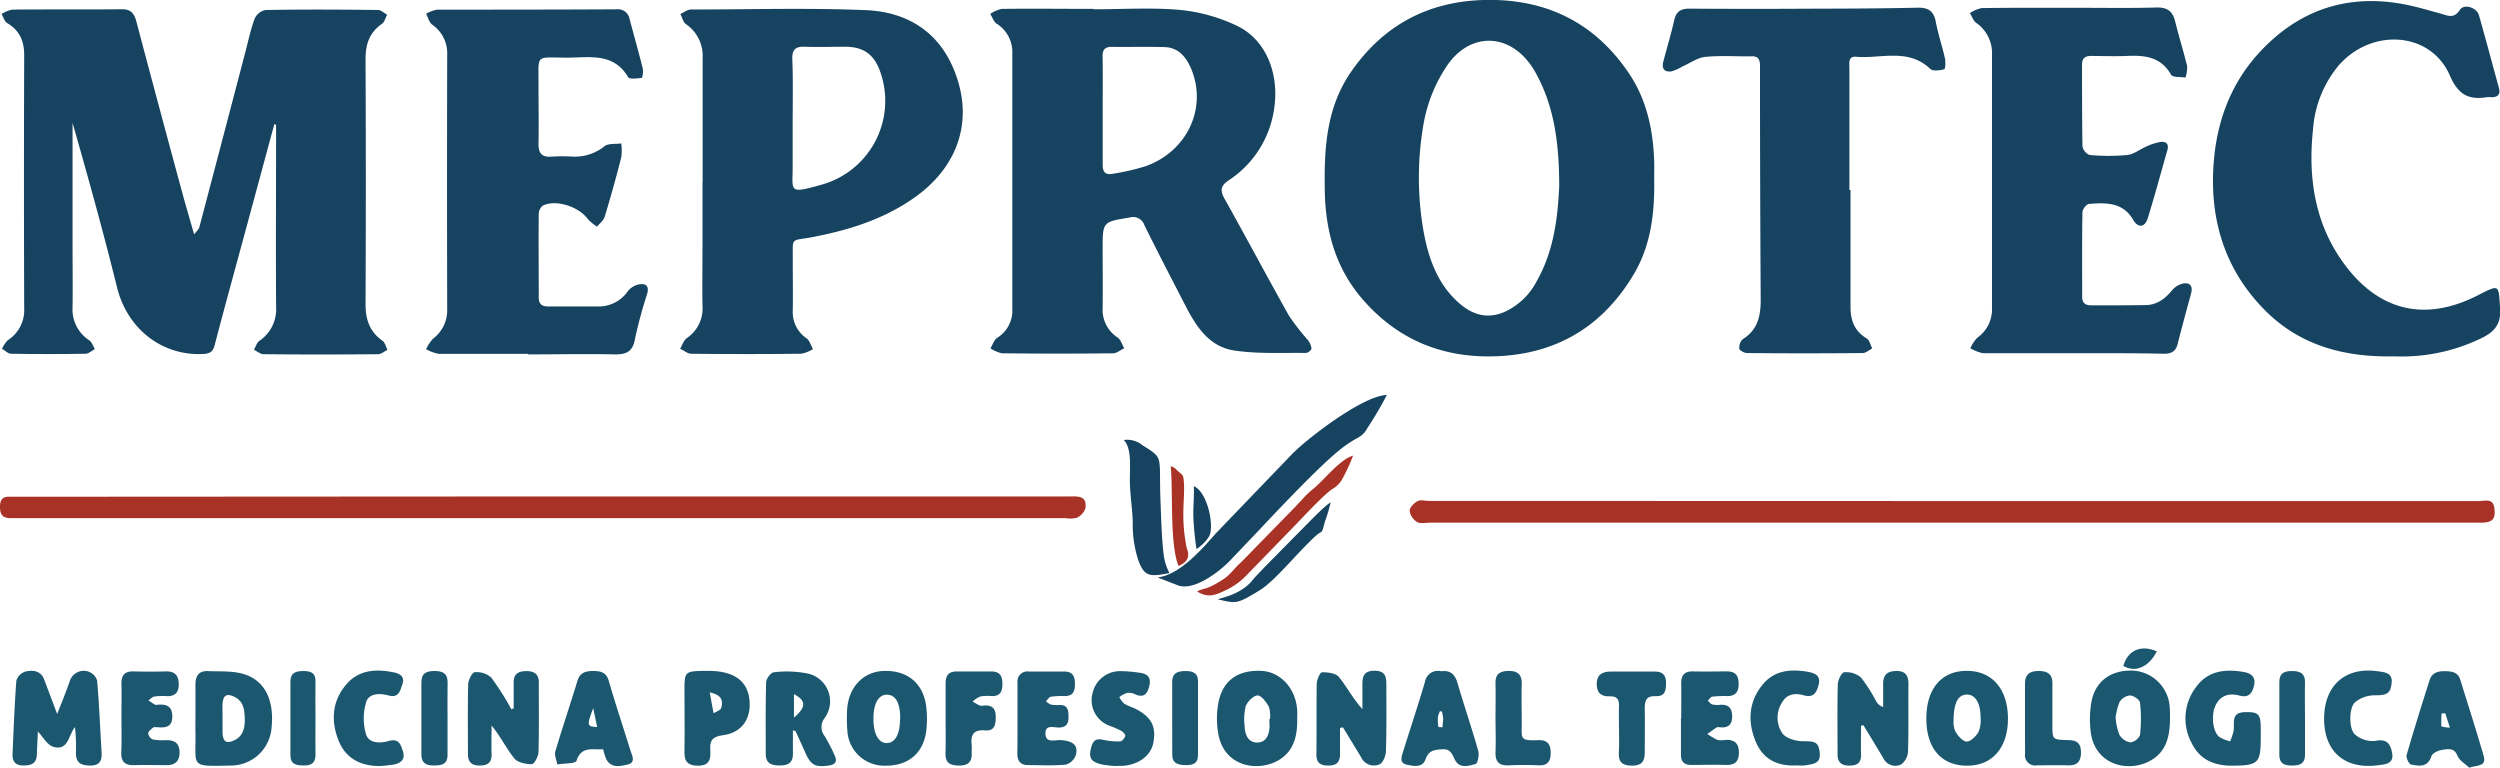 <svg id="Capa_1" data-name="Capa 1" xmlns="http://www.w3.org/2000/svg" viewBox="0 0 500 153.54"><defs><style>.cls-1,.cls-4{fill:#154360;}.cls-2,.cls-5{fill:#a93226;}.cls-3{fill:#1b5870;}.cls-4,.cls-5{fill-rule:evenodd;}</style></defs><path class="cls-1" d="M54.86,24.84q-2.79,10.33-5.59,20.67c-2.13,7.86-4.3,15.72-6.36,23.6-.39,1.49-1.28,1.65-2.51,1.7-8.26.28-15-5.22-17-13.36-2.72-11-5.76-21.94-8.89-32.88V49.11c0,4.12.06,8.24,0,12.36a7.34,7.34,0,0,0,3.35,6.6c.52.36.75,1.15,1.11,1.75-.62.32-1.23.92-1.85.93q-7.44.12-14.88,0c-.62,0-1.23-.63-1.84-1a5.88,5.88,0,0,1,1.18-1.72,7.14,7.14,0,0,0,3.26-6.39q-.09-25.29,0-50.59c0-2.75-.85-4.86-3.26-6.35C.92,4.39.7,3.47.31,2.81a6.6,6.6,0,0,1,2.14-.89c7.33-.07,14.65,0,22-.07,1.72,0,2.39.85,2.8,2.37q4.56,17.22,9.23,34.42c.71,2.62,1.49,5.23,2.35,8.25.51-.67.87-1,1-1.31Q44.43,28.15,49,10.69c.62-2.35,1.11-4.75,1.95-7A3,3,0,0,1,53.16,2c7.47-.13,15-.1,22.43,0,.62,0,1.23.61,1.84.94-.34.61-.52,1.45-1,1.8-2.54,1.74-3.33,4.12-3.32,7.09q.11,24.49,0,49c0,3.05.8,5.52,3.39,7.32.51.35.66,1.2,1,1.82-.63.31-1.26.87-1.9.87q-11.44.11-22.89,0c-.64,0-1.28-.58-1.92-.88.35-.61.56-1.42,1.07-1.78a7.61,7.61,0,0,0,3.36-6.83c-.08-12.13,0-24.25,0-36.38Z"/><path class="cls-1" d="M218.69,1.86c5.79,0,11.62-.39,17.37.13a34.16,34.16,0,0,1,11.31,3.16c5.93,2.81,8.56,9.77,7.43,16.77a20.5,20.5,0,0,1-9.1,14.17c-1.63,1.13-1.7,2-.78,3.68,4.36,7.77,8.53,15.65,12.9,23.42A48.53,48.53,0,0,0,261.56,68a3.39,3.39,0,0,1,.74,1.71c0,.29-.73.89-1.12.88-4.79-.07-9.64.22-14.34-.49-5.14-.77-7.73-5-9.94-9.33-2.69-5.21-5.39-10.42-8-15.68a2.39,2.39,0,0,0-3-1.58c-5.36.88-5.38.82-5.37,6.33,0,3.89.05,7.78,0,11.67a6.62,6.62,0,0,0,3,6c.64.43.89,1.42,1.32,2.15-.76.35-1.51,1-2.26,1q-11.1.12-22.2,0a6.88,6.88,0,0,1-2.3-1c.45-.72.73-1.7,1.37-2.11a6.38,6.38,0,0,0,3-5.82q0-25.5,0-51a6.7,6.7,0,0,0-3.14-6c-.59-.39-.85-1.29-1.27-1.95a6.65,6.65,0,0,1,2.28-1c6.1-.08,12.21,0,18.31,0ZM220.54,22h0c0,3.66,0,7.32,0,11,0,1.4.53,2,1.88,1.78a46.47,46.47,0,0,0,6.65-1.52c8.27-2.91,12.37-11.49,9.25-19.3-1-2.41-2.5-4.46-5.43-4.54-3.5-.1-7,0-10.52-.05-1.39,0-1.87.56-1.85,1.91C220.58,14.82,220.54,18.4,220.54,22Z"/><path class="cls-1" d="M330.84,35.66c.12,6.71-.58,13.28-4.09,19.2-5.95,10-14.74,15.6-26.43,16.34-11,.68-20.39-2.84-27.74-11.27-5.43-6.24-7.48-13.6-7.62-21.73-.15-8.41.26-16.65,5.29-23.89C276.67,5.08,285.53.32,296.73,0c12.19-.33,22,4.32,28.92,14.46,3.61,5.26,4.93,11.24,5.18,17.52C330.88,33.22,330.84,34.44,330.84,35.66Zm-19,1.45c0-9.88-1.44-16.52-4.6-22.36C302.72,6.38,294,6,289.19,13.46a30.24,30.24,0,0,0-4.53,11.62,62.26,62.26,0,0,0,.09,21.4c1,5.36,2.84,10.5,7.17,14.23,2.66,2.29,5.63,3.17,9.09,1.63a13.63,13.63,0,0,0,6.31-6.06C311,49.83,311.58,42.7,311.85,37.11Z"/><path class="cls-1" d="M140.53,36.37c0-8.24,0-16.48,0-24.72a7.72,7.72,0,0,0-3.37-6.85c-.56-.4-.73-1.34-1.09-2,.71-.31,1.41-.9,2.11-.9,11.67,0,23.36-.35,35,.13,7.85.32,14.27,4,17.49,11.64,4.2,9.91,1.24,19.4-7.63,25.74-6.16,4.4-13.16,6.59-20.49,8-4.61.87-3.94-.14-4,4.74,0,3.36.06,6.71,0,10.07a6.3,6.3,0,0,0,2.77,5.45c.61.46.86,1.42,1.27,2.15a6.89,6.89,0,0,1-2.33.93q-11,.12-22,0c-.75,0-1.49-.66-2.24-1,.44-.72.72-1.68,1.35-2.13a7.16,7.16,0,0,0,3.13-6.47c-.07-4.12,0-8.24,0-12.36V36.37Zm18-12.7h0V28c0,1.52,0,3.05,0,4.57.1,5.71-1.22,6.33,5.78,4.37a17.4,17.4,0,0,0,11.79-22.43c-1.23-3.61-3.35-5.16-7.11-5.16-2.66,0-5.34.09-8,0-1.86-.08-2.58.54-2.53,2.46C158.62,15.75,158.54,19.71,158.54,23.67Z"/><path class="cls-1" d="M105.61,70.78c-6,0-11.9,0-17.85,0a8.46,8.46,0,0,1-2.54-.94,8.49,8.49,0,0,1,1.38-2.1,7.08,7.08,0,0,0,2.84-5.93q-.06-25.41,0-50.81a6.93,6.93,0,0,0-3-6.07c-.61-.44-.82-1.44-1.22-2.18a7.24,7.24,0,0,1,2.17-.82c12,0,24,0,35.93-.07a2.37,2.37,0,0,1,2.61,2c.86,3.23,1.78,6.46,2.59,9.71a3.84,3.84,0,0,1-.13,2c-.93.12-2.49.32-2.76-.14-2.92-4.93-7.67-3.92-12.08-3.9-6.75,0-5.78-.9-5.85,5.78,0,3.73.08,7.48,0,11.21-.06,2,.53,3,2.71,2.8a35.38,35.38,0,0,1,4.12,0,9.41,9.41,0,0,0,6.36-2.07c.79-.62,2.23-.4,3.37-.56a11,11,0,0,1,0,2.75q-1.53,6-3.31,11.88c-.23.76-1,1.36-1.54,2a9.12,9.12,0,0,1-1.84-1.5c-1.76-2.47-6.34-4-9-2.7a2.14,2.14,0,0,0-.82,1.65c-.06,5.57,0,11.14,0,16.7,0,1.44.7,1.83,2,1.82,3.43,0,6.87,0,10.3,0a7.12,7.12,0,0,0,5.58-3.13,3.82,3.82,0,0,1,2.16-1.28c1.47-.26,2.1.38,1.61,2a86.72,86.72,0,0,0-2.42,9c-.45,2.42-1.65,3-3.93,3-5.79-.13-11.59,0-17.39,0Z"/><path class="cls-1" d="M414.67,70.64c-6,0-12.06,0-18.08,0a7.91,7.91,0,0,1-2.52-1,7.49,7.49,0,0,1,1.41-2.11,6.92,6.92,0,0,0,2.92-5.91q0-25.28,0-50.57a7.38,7.38,0,0,0-3.17-6.49c-.58-.41-.84-1.28-1.25-1.94a6.79,6.79,0,0,1,2.33-1c6.33-.09,12.66-.06,19-.06,5.34,0,10.68.09,16-.06,2.14-.05,3.21.73,3.71,2.75.74,3,1.69,6,2.41,9a6.2,6.2,0,0,1-.35,2.27c-1-.18-2.55,0-2.87-.59-2.07-3.63-5.33-3.9-8.91-3.74-2.36.1-4.73,0-7.09,0-1.25,0-1.81.5-1.8,1.77,0,5.41,0,10.83.08,16.24A2.3,2.3,0,0,0,417.94,31a41.17,41.17,0,0,0,7.53,0c1.35-.16,2.58-1.19,3.89-1.74a10.82,10.82,0,0,1,2.73-.86c1.14-.16,1.74.41,1.38,1.65-1.3,4.54-2.52,9.1-3.92,13.6-.58,1.85-1.92,2-2.89.35-2.09-3.6-5.46-3.47-8.84-3.22-.5,0-1.32,1.06-1.33,1.64-.1,5.64-.05,11.29-.06,16.93,0,1.31.69,1.72,1.88,1.72,3.58,0,7.17,0,10.75-.05,2.32,0,4-1.3,5.39-3a3.94,3.94,0,0,1,2.15-1.31c1.33-.25,2,.44,1.64,1.89-.91,3.38-1.85,6.75-2.7,10.15-.38,1.55-1.27,2-2.8,2C426.72,70.61,420.69,70.64,414.67,70.64Z"/><path class="cls-1" d="M478.88,71.27c-10.25.22-19.1-2.27-26.09-9.42-7.25-7.41-10.44-16.53-10.18-26.82.26-9.71,3.23-18.47,10.17-25.49,8-8.11,17.74-10.87,28.89-8.51,2.15.46,4.27,1.1,6.4,1.67,1.4.37,2.66,1.18,3.89-.71.84-1.29,3.38-.52,3.83,1.06,1.38,4.83,2.66,9.69,4,14.55.35,1.29-.24,1.87-1.53,1.84a4.62,4.62,0,0,0-.91,0c-3.66.59-5.73-.54-7.37-4.32-3.79-8.8-15.61-9.64-22.27-2a22.4,22.4,0,0,0-5.1,12.72c-1.08,10,.45,19.44,6.66,27.52,6.93,9,16,10.91,26.18,5.76,4.53-2.28,4.25-2.35,4.57,2.65.21,3.2-1.3,4.71-3.83,5.91A36.49,36.49,0,0,1,478.88,71.27Z"/><path class="cls-1" d="M370.1,38c0,7.78,0,15.56,0,23.35,0,2.75.79,4.87,3.24,6.34.57.34.75,1.31,1.11,2-.63.32-1.26.91-1.89.92q-11.56.11-23.13,0c-.56,0-1.53-.51-1.57-.88a2.33,2.33,0,0,1,.72-1.92c3-1.85,3.57-4.69,3.56-7.9Q352,36.56,352,13.2c0-1.37-.38-2-1.79-1.94-3.05.05-6.13-.19-9.15.12-1.56.15-3,1.23-4.53,1.89a9.2,9.2,0,0,1-2.22,1c-1.36.21-2-.47-1.66-1.9.73-2.8,1.58-5.57,2.21-8.39.41-1.79,1.4-2.26,3.1-2.25q12.83.09,25.64,0c6.64,0,13.28-.05,19.92-.19,2.1-.05,3.22.64,3.63,2.79.47,2.46,1.28,4.86,1.83,7.31.16.73.1,2.15-.13,2.21-.89.23-2.26.43-2.78-.06-4.44-4.25-9.88-2-14.88-2.44-1.62-.15-1.31,1.38-1.31,2.38q0,12.15,0,24.28Z"/><path class="cls-2" d="M390.56,100.21q52.67,0,105.32,0c1.15,0,2.74-.63,3,1.44s-.32,2.81-2.39,2.88c-.68,0-1.37,0-2.06,0H286.13c-.92,0-2,.27-2.71-.12a3.28,3.28,0,0,1-1.5-2.24c0-.63.84-1.53,1.54-1.91s1.49-.08,2.25-.08Z"/><path class="cls-2" d="M108.72,99.29H213.77c1.69,0,3.7-.27,3.31,2.38a3.28,3.28,0,0,1-1.71,1.88,5.44,5.44,0,0,1-2.26.08H4.38c-.76,0-1.53,0-2.29,0-1.58,0-2.1-.76-2.09-2.28s.63-2.1,2.06-2c.76,0,1.53,0,2.29,0Z"/><path class="cls-3" d="M11.43,142.79c1-2.44,1.74-4.4,2.47-6.38a2.93,2.93,0,0,1,3.76-2.1,2.79,2.79,0,0,1,1.77,1.82c.41,4.78.6,9.57.89,14.36.1,1.65-.38,2.62-2.25,2.62s-2.94-.56-2.88-2.6a33.71,33.71,0,0,0-.2-5.08c-1.31,1.59-1.31,4.81-4.31,3.93-1.27-.38-2.16-2.08-3.1-3.05-.06,1.23-.15,2.93-.21,4.63-.07,1.86-1.24,2.18-2.8,2.16s-2.13-.92-2.06-2.35c.22-4.87.39-9.75.76-14.61a2.78,2.78,0,0,1,1.78-1.82c1.49-.34,3.1-.25,3.8,1.61C9.64,138.05,10.44,140.17,11.43,142.79Z"/><path class="cls-3" d="M372.21,145.14c0,1.89-.06,3.77,0,5.65.07,1.68-.65,2.32-2.29,2.33s-2.41-.66-2.41-2.29c0-4.65-.07-9.29.05-13.93,0-.88.78-2.42,1.28-2.45a4.61,4.61,0,0,1,3.36,1.05,30.93,30.93,0,0,1,3.05,4.79,2.54,2.54,0,0,0,1.38,1.12c0-1.56,0-3.12,0-4.67,0-1.88.94-2.54,2.71-2.54s2.36.94,2.35,2.61c-.05,4.49.06,9-.09,13.47a3.44,3.44,0,0,1-1.4,2.63,2.66,2.66,0,0,1-3.52-1.25c-1.32-2.22-2.66-4.42-4-6.62Z"/><path class="cls-3" d="M39.09,143.52c0-2.21,0-4.41,0-6.62,0-1.79.72-2.76,2.55-2.68,2.26.1,4.62-.07,6.77.5,4.61,1.21,6.61,5.4,5.84,11.39a8.17,8.17,0,0,1-8.1,7c-8.3.18-6.94.36-7.06-6.61C39.07,145.5,39.08,144.51,39.09,143.52Zm5.42.08c0,1,0,2,0,3,.1,1.84.83,2.22,2.5,1.38s2-2.6,1.94-4.3-.22-3.38-2-4.28c-1.61-.81-2.36-.37-2.44,1.5C44.47,141.78,44.51,142.69,44.51,143.6Z"/><path class="cls-3" d="M102.73,141.68v-5.24c0-1.69,1-2.21,2.53-2.22s2.5.56,2.5,2.24c0,4.65.07,9.3-.06,13.95,0,.87-.87,2.43-1.33,2.43-1.2,0-2.85-.33-3.52-1.17-1.6-2-2.73-4.37-4.53-6.56,0,1.89-.06,3.78,0,5.67.06,1.67-.7,2.31-2.32,2.33s-2.41-.65-2.41-2.29c0-4.65-.07-9.3.05-13.94,0-.87.81-2.41,1.3-2.44a4.43,4.43,0,0,1,3.33,1.09,55.94,55.94,0,0,1,4,6.32Z"/><path class="cls-3" d="M268,145.59c0,1.74,0,3.48,0,5.22s-.77,2.31-2.4,2.3-2.35-.62-2.32-2.31c.06-4.65,0-9.31.06-14,0-.83.68-2.34,1.06-2.35,1.15,0,2.77.18,3.39.95,1.61,2,2.77,4.31,4.69,6.42,0-1.45,0-2.91,0-4.37,0-1.66-.11-3.26,2.34-3.3s2.47,1.43,2.45,3.17c0,4.28.06,8.55-.08,12.82,0,.95-.56,2.4-1.27,2.72a2.81,2.81,0,0,1-3.69-1.4c-1.2-2-2.43-4-3.65-6Z"/><path class="cls-3" d="M259.44,143.72c.08,3.64-.75,6.91-4.33,8.64-4.23,2-10.21.64-11.4-5.33a17.54,17.54,0,0,1-.1-6.09c.77-4.77,3.87-7,8.73-6.76,3.76.21,6.76,3.46,7.09,7.71C259.48,142.5,259.44,143.11,259.44,143.72Zm-5.57.09H254a6.12,6.12,0,0,0-.23-2.46c-.53-.93-1.47-2.25-2.25-2.26s-2,1.19-2.37,2.12a11.12,11.12,0,0,0-.22,4c.05,1.62.62,3.25,2.44,3.3,2,0,2.48-1.66,2.55-3.38C253.89,144.72,253.87,144.27,253.87,143.81Z"/><path class="cls-3" d="M434,143.17c.07,4.24-.81,7.49-4.39,9.2-4.49,2.14-10.47.33-11.41-5.6a20.68,20.68,0,0,1,0-5.88c.61-4.37,3.67-6.83,8.08-6.77a7.79,7.79,0,0,1,7.65,7.11C434,142.06,434,142.91,434,143.17Zm-10.87.45a11.77,11.77,0,0,0,.75,3.34,3.17,3.17,0,0,0,2.22,1.52A2.51,2.51,0,0,0,428,147a28.74,28.74,0,0,0,0-6.49c-.07-.58-1.29-1.39-2-1.42a2.79,2.79,0,0,0-2.09,1.31A13.06,13.06,0,0,0,423.11,143.62Z"/><path class="cls-3" d="M393.46,153.14c-5.18,0-8.18-3.44-8.19-9.4s3-9.56,8.06-9.57,8.22,3.6,8.26,9.45S398.52,153.13,393.46,153.14Zm-2.75-9a4.71,4.71,0,0,0,.33,2.09c.5.88,1.43,2,2.22,2.08s1.89-1,2.41-1.86a5.82,5.82,0,0,0,.45-2.86c0-3-1.07-4.74-2.81-4.67S390.75,140.57,390.71,144.15Z"/><path class="cls-3" d="M177.05,153.14a7.39,7.39,0,0,1-7.58-7,31.3,31.3,0,0,1-.05-4.11c.24-4.56,3.2-7.7,7.33-7.84,4.79-.16,8,2.53,8.52,7.32a20.88,20.88,0,0,1,0,4.54C184.73,150.61,181.68,153.19,177.05,153.14Zm3-9.3c0-3.16-.87-4.83-2.58-4.9s-2.83,1.71-2.78,4.93c0,2.88,1,4.68,2.57,4.74C179,148.67,180,146.86,180,143.84Z"/><path class="cls-3" d="M158.58,146.08v4.75c0,1.84-1.11,2.28-2.7,2.27s-2.72-.43-2.73-2.26c0-4.8-.06-9.6.08-14.39,0-.73,1-2,1.57-2a21.58,21.58,0,0,1,6.77.26,5.69,5.69,0,0,1,3.38,8.87,2.9,2.9,0,0,0,0,3.66,39,39,0,0,1,2,3.87c.57,1.22.09,1.83-1.22,2-2.74.38-3.58-.08-4.73-2.71-.61-1.39-1.25-2.77-1.88-4.15C159,146.17,158.93,146.17,158.58,146.08Zm.21-7.25v4.69C161.25,141.45,161.27,140.12,158.79,138.83Z"/><path class="cls-3" d="M452.15,147.53c0,5.13-.49,5.58-5.77,5.61-3.58,0-6.46-1.24-8.05-4.54a10.34,10.34,0,0,1,.9-11.21c2.37-3.26,5.81-3.62,9.45-3,1.52.24,2.56,1,2.11,2.8-.39,1.56-1.12,2.41-2.92,1.92s-3.64-.18-4.67,1.8c-1,1.83-.75,5.24.61,6.44a7,7,0,0,0,2.22.91,13.59,13.59,0,0,0,.68-2c.28-1.57-.66-3.75,2.25-3.83,2.69-.07,3.16.32,3.19,3.09C452.16,146.16,452.15,146.84,452.15,147.53Z"/><path class="cls-3" d="M203.5,143.63c0-2.36,0-4.72,0-7.08a2,2,0,0,1,2.24-2.25c2.36,0,4.72,0,7.08,0,1.76,0,2.18,1,2.17,2.53s-.44,2.38-2.06,2.39a15.47,15.47,0,0,0-2.73.12c-.39.07-.7.6-1,.91a3.41,3.41,0,0,0,1,.68A10,10,0,0,0,212,141c1.66,0,1.69,1.21,1.7,2.41s-.33,2-1.79,2.1c-1,.07-2.86-.75-2.82,1.22s1.91,1.22,3,1.29c2.5.16,3.61,1,3.07,3a3.05,3.05,0,0,1-2,1.91c-2.49.24-5,.09-7.53.09-1.55,0-2.17-.86-2.16-2.32C203.51,148.35,203.5,146,203.5,143.63Z"/><path class="cls-3" d="M288.22,134.25c1.86-.25,2.78.63,3.29,2.38,1.32,4.53,2.85,9,4.14,13.54.22.8-.1,2.5-.51,2.62-1.45.42-3.29,1-4.21-.93-.55-1.16-.87-2.11-2.52-2s-2.68.25-3.3,2-2.42,1.37-3.78,1.07c-1.54-.35-1-1.61-.71-2.62,1.46-4.65,3-9.28,4.38-13.95A2.61,2.61,0,0,1,288.22,134.25Zm.16,8.07-.39-.09a5.57,5.57,0,0,0-.41,1.21,8.81,8.81,0,0,0,.1,1.92c0,.08.54.07.83.11,0-.61.13-1.23.12-1.84A7.56,7.56,0,0,0,288.38,142.32Z"/><path class="cls-3" d="M493.85,153.54c-.82-.79-2-1.44-2.36-2.4-.68-1.7-2-1.3-3-1.17-.8.1-2,.64-2.19,1.25-.76,2.32-2.48,2-4.09,1.68-.43-.08-1-1.33-.9-1.85,1.45-5,3-10,4.6-15,.47-1.5,1.64-1.83,3.06-1.81s2.61.16,3.09,1.72c1.57,5.08,3.21,10.14,4.68,15.25C497.32,153.31,495.51,153,493.85,153.54Zm-4.79-10.87h-.73a19.16,19.16,0,0,0-.05,2.62,7.58,7.58,0,0,0,1.7.24C489.59,144.32,489.33,143.5,489.06,142.67Z"/><path class="cls-3" d="M120.63,149.85c-2.14.15-4.35-.68-5.33,2.3-.19.6-2.51.51-3.85.74-.14-.88-.61-1.85-.38-2.62,1.4-4.74,3-9.42,4.43-14.14.52-1.65,1.68-1.94,3.18-1.93s2.58.26,3.08,2c1.35,4.67,2.9,9.28,4.34,13.93.32,1,1.13,2.4-.61,2.79-1.49.33-3.26.77-4.25-1.11A13.06,13.06,0,0,1,120.63,149.85Zm-1.2-4.45-.79-3.77C117.34,145.14,117.37,145.3,119.43,145.4Z"/><path class="cls-3" d="M336.24,143.66c0-2.28.05-4.57,0-6.85-.05-1.7.58-2.57,2.37-2.53,2.29.06,4.57,0,6.86,0,1.66,0,2.26.9,2.26,2.47s-.58,2.47-2.26,2.46a22.55,22.55,0,0,0-3,.12c-.33.05-.61.52-.92.8.31.26.58.67.94.77a5,5,0,0,0,1.59.06c1.63-.09,2.33.64,2.35,2.29s-.75,2.36-2.37,2.21c-.23,0-.51-.09-.68,0-.65.41-1.27.88-1.91,1.33a13.45,13.45,0,0,0,2,1.19,4.22,4.22,0,0,0,1.59,0c1.75-.08,2.71.6,2.72,2.5s-.85,2.57-2.66,2.51c-2.28-.08-4.57,0-6.85,0-1.42,0-2.1-.64-2.08-2.08,0-2.43,0-4.87,0-7.31Z"/><path class="cls-3" d="M24.29,143.43c0-2.21.05-4.42,0-6.63-.05-1.71.61-2.56,2.4-2.52q3.3.09,6.62,0c1.83,0,2.42,1,2.44,2.56s-.67,2.44-2.34,2.39a13.12,13.12,0,0,0-2.51.07c-.43.07-.81.5-1.21.77.44.3.87.61,1.32.88.11.07.3,0,.45,0,1.73-.15,3,.19,3,2.34s-1.34,2.28-2.93,2.16c-.3,0-.7-.09-.89.06-.42.32-1,.78-1,1.19a1.57,1.57,0,0,0,.95,1.2,11.19,11.19,0,0,0,2.72.13c1.65,0,2.58.65,2.6,2.42s-.87,2.61-2.67,2.58c-2.13,0-4.27-.06-6.4,0-1.83.06-2.65-.67-2.59-2.56C24.35,148.16,24.29,145.79,24.29,143.43Z"/><path class="cls-3" d="M141.65,134.17c5.16,0,7.91,2,8.26,5.94.32,3.71-1.59,6.47-5.36,6.94-2.21.27-2.63,1.22-2.49,3.09.12,1.68-.2,3-2.41,3-1.92,0-2.8-.7-2.76-2.69.07-4.27,0-8.54,0-12.81,0-3.14.26-3.39,3.36-3.46Zm.3,4.31c.3,1.63.53,2.89.76,4.16.52-.32,1.37-.54,1.51-1C144.66,140.26,144.43,139,142,138.48Z"/><path class="cls-3" d="M223.25,153.21a20.5,20.5,0,0,1-2.94-.33c-2.28-.56-2.65-1.43-2-3.64.41-1.35,1.14-1.56,2.41-1.26a12.91,12.91,0,0,0,3.34.29c.36,0,.84-.63,1-1.07.07-.23-.4-.76-.75-1a19.53,19.53,0,0,0-2.27-1,5.45,5.45,0,0,1-3.52-6.61,5.61,5.61,0,0,1,5.46-4.36,26.61,26.61,0,0,1,4.07.34c1.79.24,2.22,1.27,1.73,2.94s-1.39,2-2.9,1.28a2.62,2.62,0,0,0-1.56-.18,5.56,5.56,0,0,0-1.46.81,4.91,4.91,0,0,0,1,1.33,16.24,16.24,0,0,0,2.08.93c3.36,1.68,4.38,3.62,3.7,7-.52,2.56-3.17,4.42-6.41,4.5h-.91Z"/><path class="cls-3" d="M75.94,153.21c-3.82,0-6.8-1.53-8.21-5.06-1.6-4-1.33-8,1.62-11.37,2.54-2.9,6-3,9.48-2.29,1.25.26,2.17.9,1.64,2.39-.45,1.25-.69,2.76-2.73,2.22-1.78-.48-4-.51-4.54,1.42a11.39,11.39,0,0,0,0,6.34c.6,1.85,2.81,1.84,4.59,1.33,2-.56,2.37.75,2.8,2.09.5,1.57-.4,2.31-1.74,2.61A26.16,26.16,0,0,1,75.94,153.21Z"/><path class="cls-3" d="M464.82,143.77c0-6.66,4.21-10.44,10.71-9.52,1.28.18,3,.24,2.8,2.27-.17,2.19-1,2.55-3.32,2.54a6.27,6.27,0,0,0-4,1.39c-1.28,1.18-1.24,5.41,0,6.46a5.5,5.5,0,0,0,4,1.28c2.4-.53,3.1.64,3.42,2.44.39,2.19-1.46,2.24-2.81,2.42C469,153.93,464.83,150.37,464.82,143.77Z"/><path class="cls-3" d="M359.26,153.08c-3.62.2-6.55-1.16-8-4.5-1.76-4-1.64-8.09,1.24-11.63,2.39-2.95,5.75-3.19,9.21-2.56,1.34.25,2.51.77,2,2.61-.42,1.63-1.07,2.61-3,2.05-1.63-.46-3.29-.29-4.24,1.35a5.62,5.62,0,0,0,0,6.27c.75,1,2.7,1.58,4.1,1.57,2.51,0,3.14.17,3.38,2.35s-1.41,2.21-2.8,2.47A10.15,10.15,0,0,1,359.26,153.08Z"/><path class="cls-3" d="M189.12,143.53c0-2.28,0-4.57,0-6.85,0-1.62.63-2.4,2.28-2.39q3.42,0,6.85,0c1.69,0,2.23.88,2.23,2.45s-.42,2.53-2.17,2.48a8.58,8.58,0,0,0-2.27.08,5.26,5.26,0,0,0-1.51,1,13.09,13.09,0,0,0,1.41.8,2.08,2.08,0,0,0,.9,0c1.66-.11,2.32.67,2.31,2.31s-.28,2.84-2.19,2.67c-2.2-.19-2.85.87-2.63,2.84.06.53,0,1.07,0,1.6.13,1.85-.7,2.61-2.56,2.59s-2.73-.59-2.67-2.52C189.17,148.25,189.12,145.89,189.12,143.53Z"/><path class="cls-3" d="M323.8,146c0-1.6-.06-3.2,0-4.8.06-1.36-.48-2-1.84-1.93-1.82.08-2.67-.79-2.61-2.62s1.26-2.36,2.92-2.34c2.89,0,5.79,0,8.68,0,1.49,0,2.25.62,2.26,2.19s-.16,2.83-2.12,2.73c-1.78-.08-2.17.88-2.14,2.42.06,3,0,5.94,0,8.91,0,1.83-.74,2.6-2.61,2.57s-2.68-.7-2.58-2.59C323.87,149,323.8,147.49,323.8,146Z"/><path class="cls-3" d="M405,143.6c0-2.29,0-4.58,0-6.86,0-1.9,1-2.54,2.73-2.54s2.77.58,2.75,2.5c0,2.74,0,5.49,0,8.23,0,3,0,3,3,3.09,1.56,0,2.65.35,2.71,2.25s-.61,2.87-2.63,2.8-4.11,0-6.17,0a2.05,2.05,0,0,1-2.38-2.36C405,148.33,405,146,405,143.6Z"/><path class="cls-3" d="M299.1,143.58c0-2.28.06-4.57,0-6.86-.07-1.93.89-2.52,2.66-2.53s2.64.74,2.59,2.61c-.08,2.59,0,5.18,0,7.77,0,3.14-.48,3.61,3.29,3.46,2-.08,2.54,1,2.49,2.69,0,1.54-.65,2.41-2.35,2.35a59,59,0,0,0-5.95,0c-2.14.12-2.83-.84-2.72-2.86C299.19,148,299.1,145.79,299.1,143.58Z"/><path class="cls-3" d="M89.51,143.87c0,2.36,0,4.72,0,7.08,0,2-1.25,2.14-2.76,2.15s-2.48-.47-2.47-2.2c0-4.81,0-9.61,0-14.41,0-1.88,1-2.29,2.64-2.29s2.64.5,2.6,2.35C89.47,139,89.51,141.43,89.51,143.87Z"/><path class="cls-3" d="M461,143.79c0,2.35,0,4.71,0,7.06.05,1.72-.84,2.24-2.39,2.26s-2.75-.24-2.74-2.15c0-4.86,0-9.73,0-14.59,0-1.9,1.2-2.19,2.74-2.16s2.43.58,2.39,2.28C460.94,138.92,461,141.36,461,143.79Z"/><path class="cls-3" d="M234.44,143.42c0-2.35,0-4.71,0-7.06,0-1.77,1.08-2.12,2.54-2.15s2.61.29,2.62,2q0,7.41,0,14.81c0,1.79-1.17,2.05-2.63,2s-2.54-.39-2.52-2.15C234.46,148.44,234.44,145.93,234.44,143.42Z"/><path class="cls-3" d="M63.1,143.63c0,2.43-.05,4.87,0,7.3,0,1.78-.92,2.2-2.45,2.17s-2.58-.29-2.57-2.1c0-4.87,0-9.75,0-14.62,0-1.78,1-2.15,2.5-2.17s2.56.29,2.52,2.11C63.05,138.75,63.09,141.19,63.1,143.63Z"/><path class="cls-3" d="M431.37,130.27c-1.61,3.18-4.39,4.34-6.71,2.9C425.57,130.05,428.19,128.88,431.37,130.27Z"/><path class="cls-4" d="M235.71,117.12c3.53,1.1,8.91-3.44,10.63-5.35l5.19-5.45c3.75-4,11.87-12.61,16-16a24.83,24.83,0,0,1,3.14-2.26c1.46-.84,2-1,2.84-2.5A73.89,73.89,0,0,0,277.37,79c-4.86.1-16.46,9.11-19.19,12.06l-15,15.6c-2.65,3-7.18,8.34-11.67,8.82Z"/><path class="cls-4" d="M224.76,88c1.6,1.69,1.21,5.25,1.21,8s.5,5.63.58,8.36a23.15,23.15,0,0,0,1.12,7.72c1.21,3.21,2.19,3.34,6.21,2.53a11.19,11.19,0,0,1-1.12-3.47c-.45-3.5-.56-8.46-.7-12.1-.22-8,.62-7.36-3.57-10A4.83,4.83,0,0,0,224.76,88Z"/><path class="cls-5" d="M239.42,118.29c2.26,1.39,3.65.74,5.91-.33a14.25,14.25,0,0,0,4.3-3.24l9.2-9.47c1.8-1.85,5.88-6.26,7.56-7.39a5.7,5.7,0,0,0,1.88-1.73,34.65,34.65,0,0,0,2.34-5c-2.61.71-5.9,5-8,6.67a15.62,15.62,0,0,0-1.87,1.76L259,101.42l-10.75,11c-1.41,1.22-2.14,2.53-3.72,3.52C240.92,118.22,241.08,117.42,239.42,118.29Z"/><path class="cls-4" d="M243.57,119.87c3.71.85,3.76,1,8.36-1.81,3-1.82,7.41-7.36,10.95-10.64,1.84-1.75,1.3-.13,2.12-3.14a32.39,32.39,0,0,0,1.13-3.8c-1.22.68-4.22,3.86-5.37,5l-7.83,7.93c-.81.92-1.69,1.69-2.44,2.64C248.1,119,244.07,119.58,243.57,119.87Z"/><path class="cls-5" d="M235.71,113.19c2.83-1.19,1.76-3,1.57-3.89-1.22-6.35-.18-9.83-.54-13.23-.11-1.16-.11-.9-1.37-2.06a2.71,2.71,0,0,0-1.22-.77C234.63,98.63,233.93,108.83,235.71,113.19Z"/><path class="cls-4" d="M238.76,97.24c.12,2.11-.19,4.31-.07,6.52a60.65,60.65,0,0,0,.61,6.06,8.68,8.68,0,0,0,2.43-2.4C243,105.6,241.57,98.4,238.76,97.24Z"/></svg>